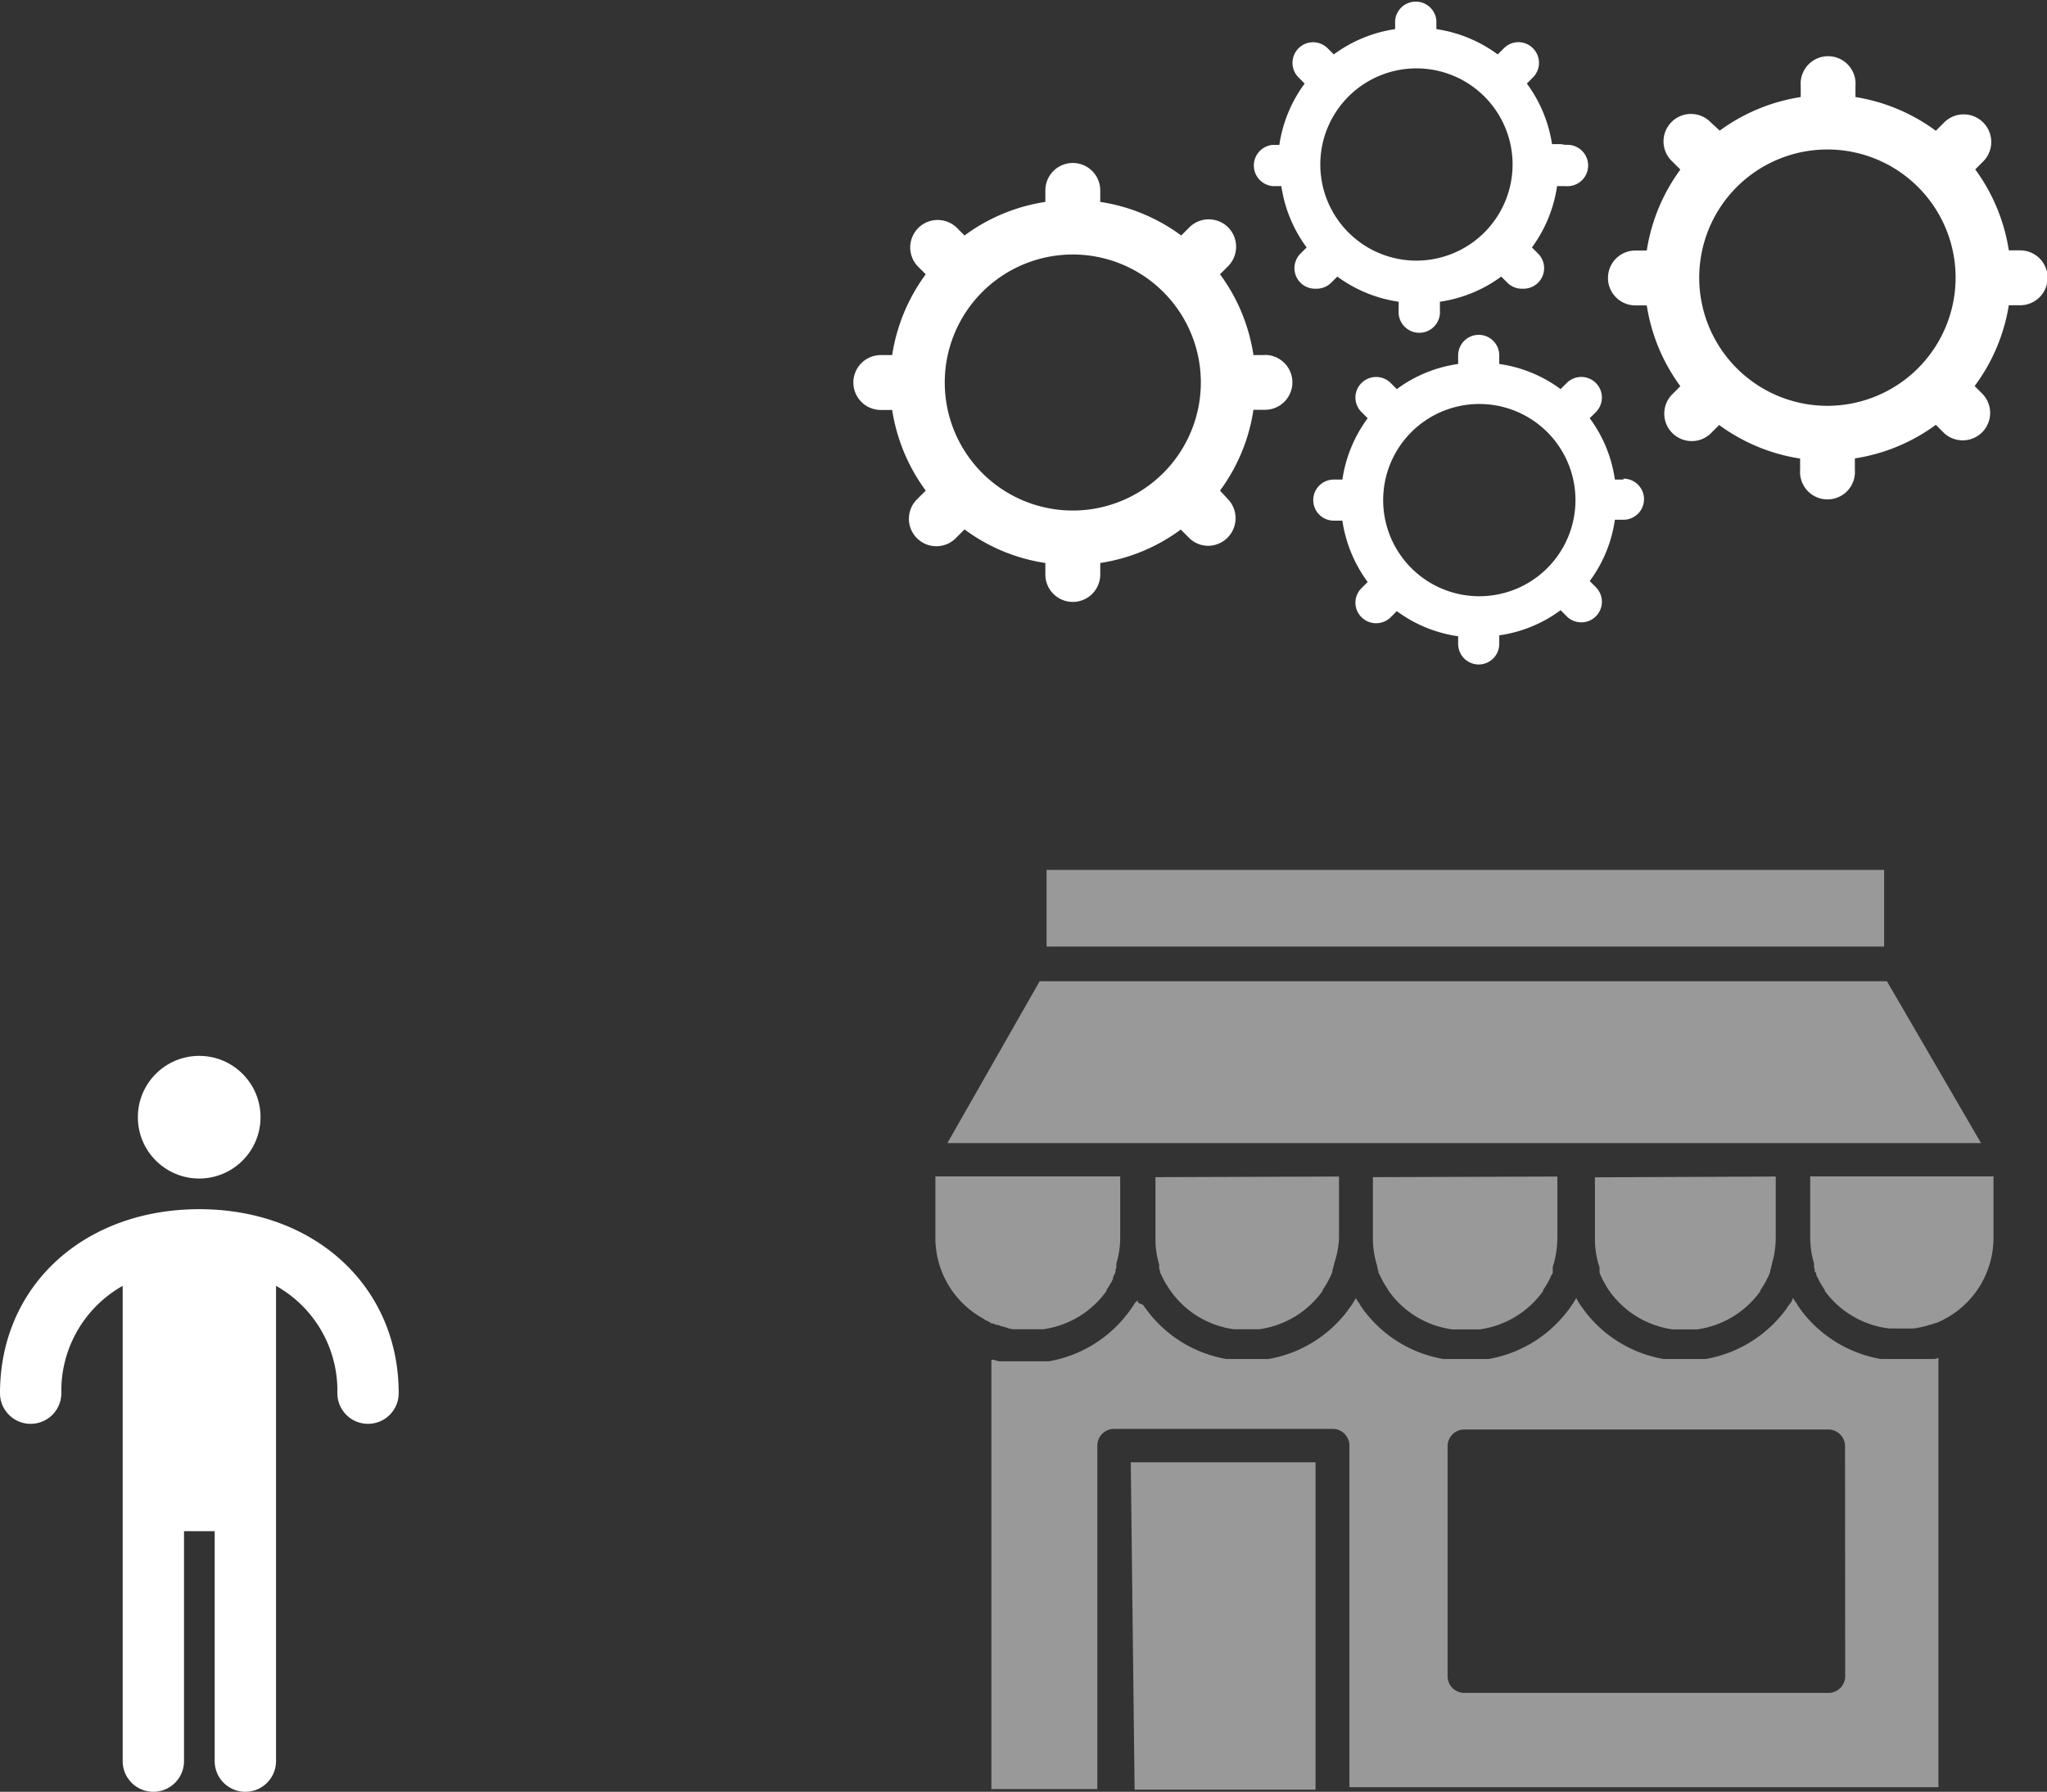 <svg xmlns="http://www.w3.org/2000/svg" width="133.49" height="116.87" viewBox="0 0 133.49 116.87"><rect x="0" y="0" width="133.49" height="116.87" fill="#333333" stroke="none"/><defs><style>.cls-1,.cls-3{fill:#fff;}.cls-2{opacity:0.5;}.cls-3{fill-rule:evenodd;}</style></defs><title>cbt02</title><g id="Layer_2" data-name="Layer 2"><g id="Layer_1-2" data-name="Layer 1"><path class="cls-1" d="M13,78.87c-7.53,0-13,5-13,12a2,2,0,0,0,4,0,7.86,7.86,0,0,1,4-7v31a2,2,0,0,0,4,0v-15h2v15a2,2,0,1,0,4,0v-31a7.83,7.83,0,0,1,4,7,2,2,0,0,0,4,0C26,83.91,20.52,78.87,13,78.87Z"/><circle class="cls-1" cx="12.99" cy="72.87" r="4"/><g class="cls-2"><path class="cls-3" d="M68.25,61.74h54.62v-5H68.25ZM67.8,64h55.25l6.14,10.56H61.78Zm48,12.74v4a5.85,5.85,0,0,1-.25,1.69c0,.06,0,.12-.05.18l0,.09-.06.15,0,.12a.87.87,0,0,0-.07.17l-.09.19-.06.11-.06.13-.07.12-.06.11-.08.12-.06.1-.09.13a.21.21,0,0,1,0,.06,6.09,6.09,0,0,1-4.13,2.5h-.09l-.16,0h-1.09l-.15,0h-.1a6.08,6.08,0,0,1-4.13-2.51l0,0-.09-.13-.06-.1-.07-.12-.07-.11-.06-.12a.75.75,0,0,1-.07-.12l-.06-.12a1,1,0,0,0-.07-.15l-.09-.22a.3.3,0,0,0,0-.1,1.09,1.09,0,0,1,0-.17l0-.08-.06-.18a5.85,5.85,0,0,1-.24-1.69v-4Zm-14.24,0v4a6.22,6.22,0,0,1-.24,1.69l-.06.18,0,.09,0,.15,0,.12c0,.05,0,.11-.07.17l-.09.19a.54.54,0,0,1-.05.11l-.07.13-.06.12-.07.11-.07.12a.61.61,0,0,1-.07.1l-.08.13a.21.21,0,0,0,0,.06,6.11,6.11,0,0,1-4.13,2.5h-.1l-.15,0h-1.1l-.15,0H94.7a6.08,6.08,0,0,1-4.14-2.51l0,0L90.44,84l-.06-.1-.08-.12-.06-.11a.75.75,0,0,1-.07-.12l-.06-.12-.06-.12a1,1,0,0,1-.07-.15L89.89,83l0-.1-.06-.17,0-.08a1.21,1.21,0,0,1-.05-.18,5.85,5.85,0,0,1-.25-1.69v-4Zm-14.24,0v4A5.85,5.85,0,0,1,87,82.42c0,.06,0,.12-.05.18l0,.09-.06.15,0,.12a.87.87,0,0,0-.07.17l-.09.19-.06.11-.06.13a.75.75,0,0,0-.07.12l-.06.11-.08.12-.06.1-.09.13,0,.06a6.11,6.11,0,0,1-4.13,2.5H82l-.16,0H80.71l-.16,0h-.09a6.06,6.06,0,0,1-4.13-2.51l0,0L76.2,84l-.06-.1-.08-.12L76,83.68a.75.75,0,0,0-.07-.12l-.06-.12-.06-.12a1,1,0,0,0-.07-.15L75.65,83a1,1,0,0,0,0-.1l-.06-.17,0-.08a1.21,1.21,0,0,0,0-.18,5.85,5.85,0,0,1-.24-1.69v-4ZM64.41,86.16c-.09,0-.19-.09-.28-.15A6,6,0,0,1,61,80.73v-4H73.05v4a5.85,5.85,0,0,1-.25,1.69,1.21,1.21,0,0,1,0,.18l0,.09-.06.15a.56.56,0,0,1,0,.12c0,.05-.05.11-.07.17l-.09.19,0,.11a.83.83,0,0,0-.07.13l-.06.12a.41.41,0,0,0-.07.11l-.07.12-.07.1-.08.13,0,.06a6.09,6.09,0,0,1-4.13,2.5h-.09l-.15,0h-1l-.28,0h-.08l-.31,0h0c-.24,0-.48-.11-.71-.18l-.06,0-.26-.1-.1,0-.24-.1-.09,0m9.33,30.41H85.79V95.38H73.74ZM130,80.73A6,6,0,0,1,126.88,86l-.27.14h0l-.33.15-.06,0-.29.11-.06,0a5.42,5.42,0,0,1-.72.19h0l-.34.06h-.07l-.29,0h-1l-.16,0h-.09A6.09,6.09,0,0,1,119,84.2a.21.21,0,0,1,0-.06l-.09-.13-.06-.1-.08-.12-.06-.11-.07-.12-.06-.13-.06-.11a1.42,1.42,0,0,1-.08-.18c0-.06,0-.12-.08-.19s0-.07,0-.11l-.06-.15,0-.09a1.21,1.21,0,0,1,0-.18,5.85,5.85,0,0,1-.25-1.69v-4H130Zm-9.67,28.6a1.09,1.09,0,0,1-1.09,1.09H95.49a1.09,1.09,0,0,1-1.09-1.09v-15a1.09,1.09,0,0,1,1.09-1.09h23.74a1.09,1.09,0,0,1,1.09,1.09Zm5.8-20.69h0l-.22,0-.12,0-.22,0-.14,0-.29,0-.24,0h-.15l-.23,0h-1l-.28,0-.21,0-.17,0-.22,0h0a8.26,8.26,0,0,1-5.26-3.28l-.07-.11-.11-.15c0-.08-.11-.16-.16-.25l-.07-.12-.06-.09a.41.41,0,0,1,0,.09l-.07.12c0,.09-.11.17-.16.25l-.11.15-.07.11a8.26,8.26,0,0,1-5.26,3.28h0l-.22,0-.17,0-.22,0-.27,0h-1l-.28,0-.21,0-.17,0-.22,0h0a8.21,8.21,0,0,1-5.25-3.28l-.08-.11-.11-.15-.15-.25-.08-.13a.56.56,0,0,1,0-.08l-.06.09a.75.75,0,0,1-.07.12,2.13,2.13,0,0,1-.16.25l-.1.15-.08.11a1.09,1.09,0,0,1-.13.17h0a8.23,8.23,0,0,1-5.13,3.11h0l-.22,0-.17,0-.21,0-.28,0H95l-.28,0-.21,0-.17,0-.22,0h0a8.21,8.21,0,0,1-5.26-3.28l-.07-.11-.11-.15c0-.08-.11-.16-.16-.25l-.08-.13,0-.08a.41.41,0,0,1-.05.09.75.75,0,0,0-.07.12l-.16.25-.11.15a.76.76,0,0,1-.08.11l-.12.17h0a8.21,8.21,0,0,1-5.12,3.11h0l-.23,0-.16,0-.22,0-.27,0h-1l-.27,0-.22,0-.16,0-.23,0h0a8.21,8.21,0,0,1-5.25-3.28l-.08-.11-.11-.15L74.27,85a.57.57,0,0,1-.08-.13.22.22,0,0,1,0-.08l-.06.09L74,85a2.13,2.13,0,0,1-.16.25l-.1.15a.76.76,0,0,0-.08.11l-.13.17h0a8.23,8.23,0,0,1-5.13,3.11h0l-.22,0-.17,0-.21,0-.28,0h-1l-.24,0h-.14l-.32,0-.2,0-.14,0-.21,0-.13,0-.37-.1-.12,0v28h6.91V94.29a1.09,1.09,0,0,1,1.09-1.09H86.88A1.09,1.09,0,0,1,88,94.29v22.28h38.41v-28l-.26.08Z"/></g><path class="cls-1" d="M82.49,23.16h-.75a11.81,11.81,0,0,0-2.18-5.27l.53-.53a1.8,1.8,0,0,0,0-2.53,1.79,1.79,0,0,0-2.53,0l-.53.53a11.87,11.87,0,0,0-5.28-2.19v-.75a1.79,1.79,0,0,0-3.58,0v.75a11.83,11.83,0,0,0-5.27,2.19l-.53-.53a1.79,1.79,0,0,0-2.53,2.53l.53.53a11.94,11.94,0,0,0-2.19,5.27h-.74a1.79,1.79,0,0,0,0,3.58h.74A11.94,11.94,0,0,0,60.37,32l-.53.53a1.79,1.79,0,1,0,2.53,2.53l.53-.53a11.72,11.72,0,0,0,5.27,2.19v.75a1.79,1.79,0,1,0,3.58,0v-.75A11.75,11.75,0,0,0,77,34.54l.53.53a1.76,1.76,0,0,0,1.26.53,1.8,1.8,0,0,0,1.27-3.06L79.56,32a11.81,11.81,0,0,0,2.18-5.27h.75a1.79,1.79,0,1,0,0-3.58ZM70,33.3A8.35,8.35,0,1,1,78.31,25,8.36,8.36,0,0,1,70,33.3Z"/><path class="cls-1" d="M131.7,16.33H131a12,12,0,0,0-2.19-5.28l.53-.53A1.79,1.79,0,0,0,126.77,8l-.53.53A12,12,0,0,0,121,6.33V5.59a1.79,1.79,0,1,0-3.57,0v.74a12,12,0,0,0-5.28,2.19L111.58,8a1.79,1.79,0,1,0-2.53,2.53l.53.53a12,12,0,0,0-2.19,5.28h-.74a1.79,1.79,0,0,0,0,3.58h.74a12,12,0,0,0,2.19,5.27l-.53.53a1.79,1.79,0,0,0,1.27,3.05,1.76,1.76,0,0,0,1.26-.52l.53-.53a12,12,0,0,0,5.28,2.19v.74a1.79,1.79,0,1,0,3.57,0V29.9a12,12,0,0,0,5.28-2.19l.53.53a1.79,1.79,0,0,0,2.53-2.53l-.53-.53A12,12,0,0,0,131,19.91h.74a1.79,1.79,0,1,0,0-3.58ZM119.18,26.47a8.36,8.36,0,1,1,8.35-8.35A8.37,8.37,0,0,1,119.18,26.47Z"/><path class="cls-1" d="M105.87,31.28h-.56a8.78,8.78,0,0,0-1.64-4l.4-.4a1.34,1.34,0,1,0-1.9-1.9l-.4.4a8.78,8.78,0,0,0-4-1.64v-.56a1.34,1.34,0,1,0-2.68,0v.56a8.78,8.78,0,0,0-4,1.64l-.4-.4a1.35,1.35,0,0,0-1.9,0,1.33,1.33,0,0,0,0,1.9l.4.4a8.9,8.9,0,0,0-1.65,4h-.56a1.34,1.34,0,1,0,0,2.68h.56a8.9,8.9,0,0,0,1.65,4l-.4.4a1.33,1.33,0,0,0,0,1.9,1.35,1.35,0,0,0,1.9,0l.4-.4a8.78,8.78,0,0,0,4,1.64V42a1.34,1.34,0,1,0,2.68,0v-.56a8.78,8.78,0,0,0,4-1.64l.4.4a1.34,1.34,0,1,0,1.9-1.9l-.4-.4a8.78,8.78,0,0,0,1.64-4h.56a1.34,1.34,0,1,0,0-2.68Zm-9.4,7.61a6.27,6.27,0,1,1,6.27-6.27A6.27,6.27,0,0,1,96.47,38.89Z"/><path class="cls-1" d="M101.77,9.4h-.56a8.9,8.9,0,0,0-1.64-3.95l.4-.4a1.35,1.35,0,0,0,0-1.9,1.33,1.33,0,0,0-1.9,0l-.4.4a8.9,8.9,0,0,0-4-1.65V1.34a1.35,1.35,0,0,0-2.69,0V1.9a8.91,8.91,0,0,0-4,1.65l-.4-.4a1.34,1.34,0,1,0-1.9,1.9l.4.4a8.91,8.91,0,0,0-1.65,4H83a1.35,1.35,0,0,0,0,2.69h.56a8.9,8.9,0,0,0,1.65,4l-.4.4a1.34,1.34,0,0,0,1,2.29,1.35,1.35,0,0,0,1-.39l.4-.4a8.9,8.9,0,0,0,4,1.64v.56a1.35,1.35,0,1,0,2.69,0v-.56a8.89,8.89,0,0,0,4-1.64l.4.4a1.33,1.33,0,0,0,1,.39,1.34,1.34,0,0,0,1-2.29l-.4-.4a8.89,8.89,0,0,0,1.64-4h.56a1.35,1.35,0,1,0,0-2.69ZM92.37,17a6.27,6.27,0,1,1,6.27-6.27A6.28,6.28,0,0,1,92.37,17Z"/></g></g></svg>